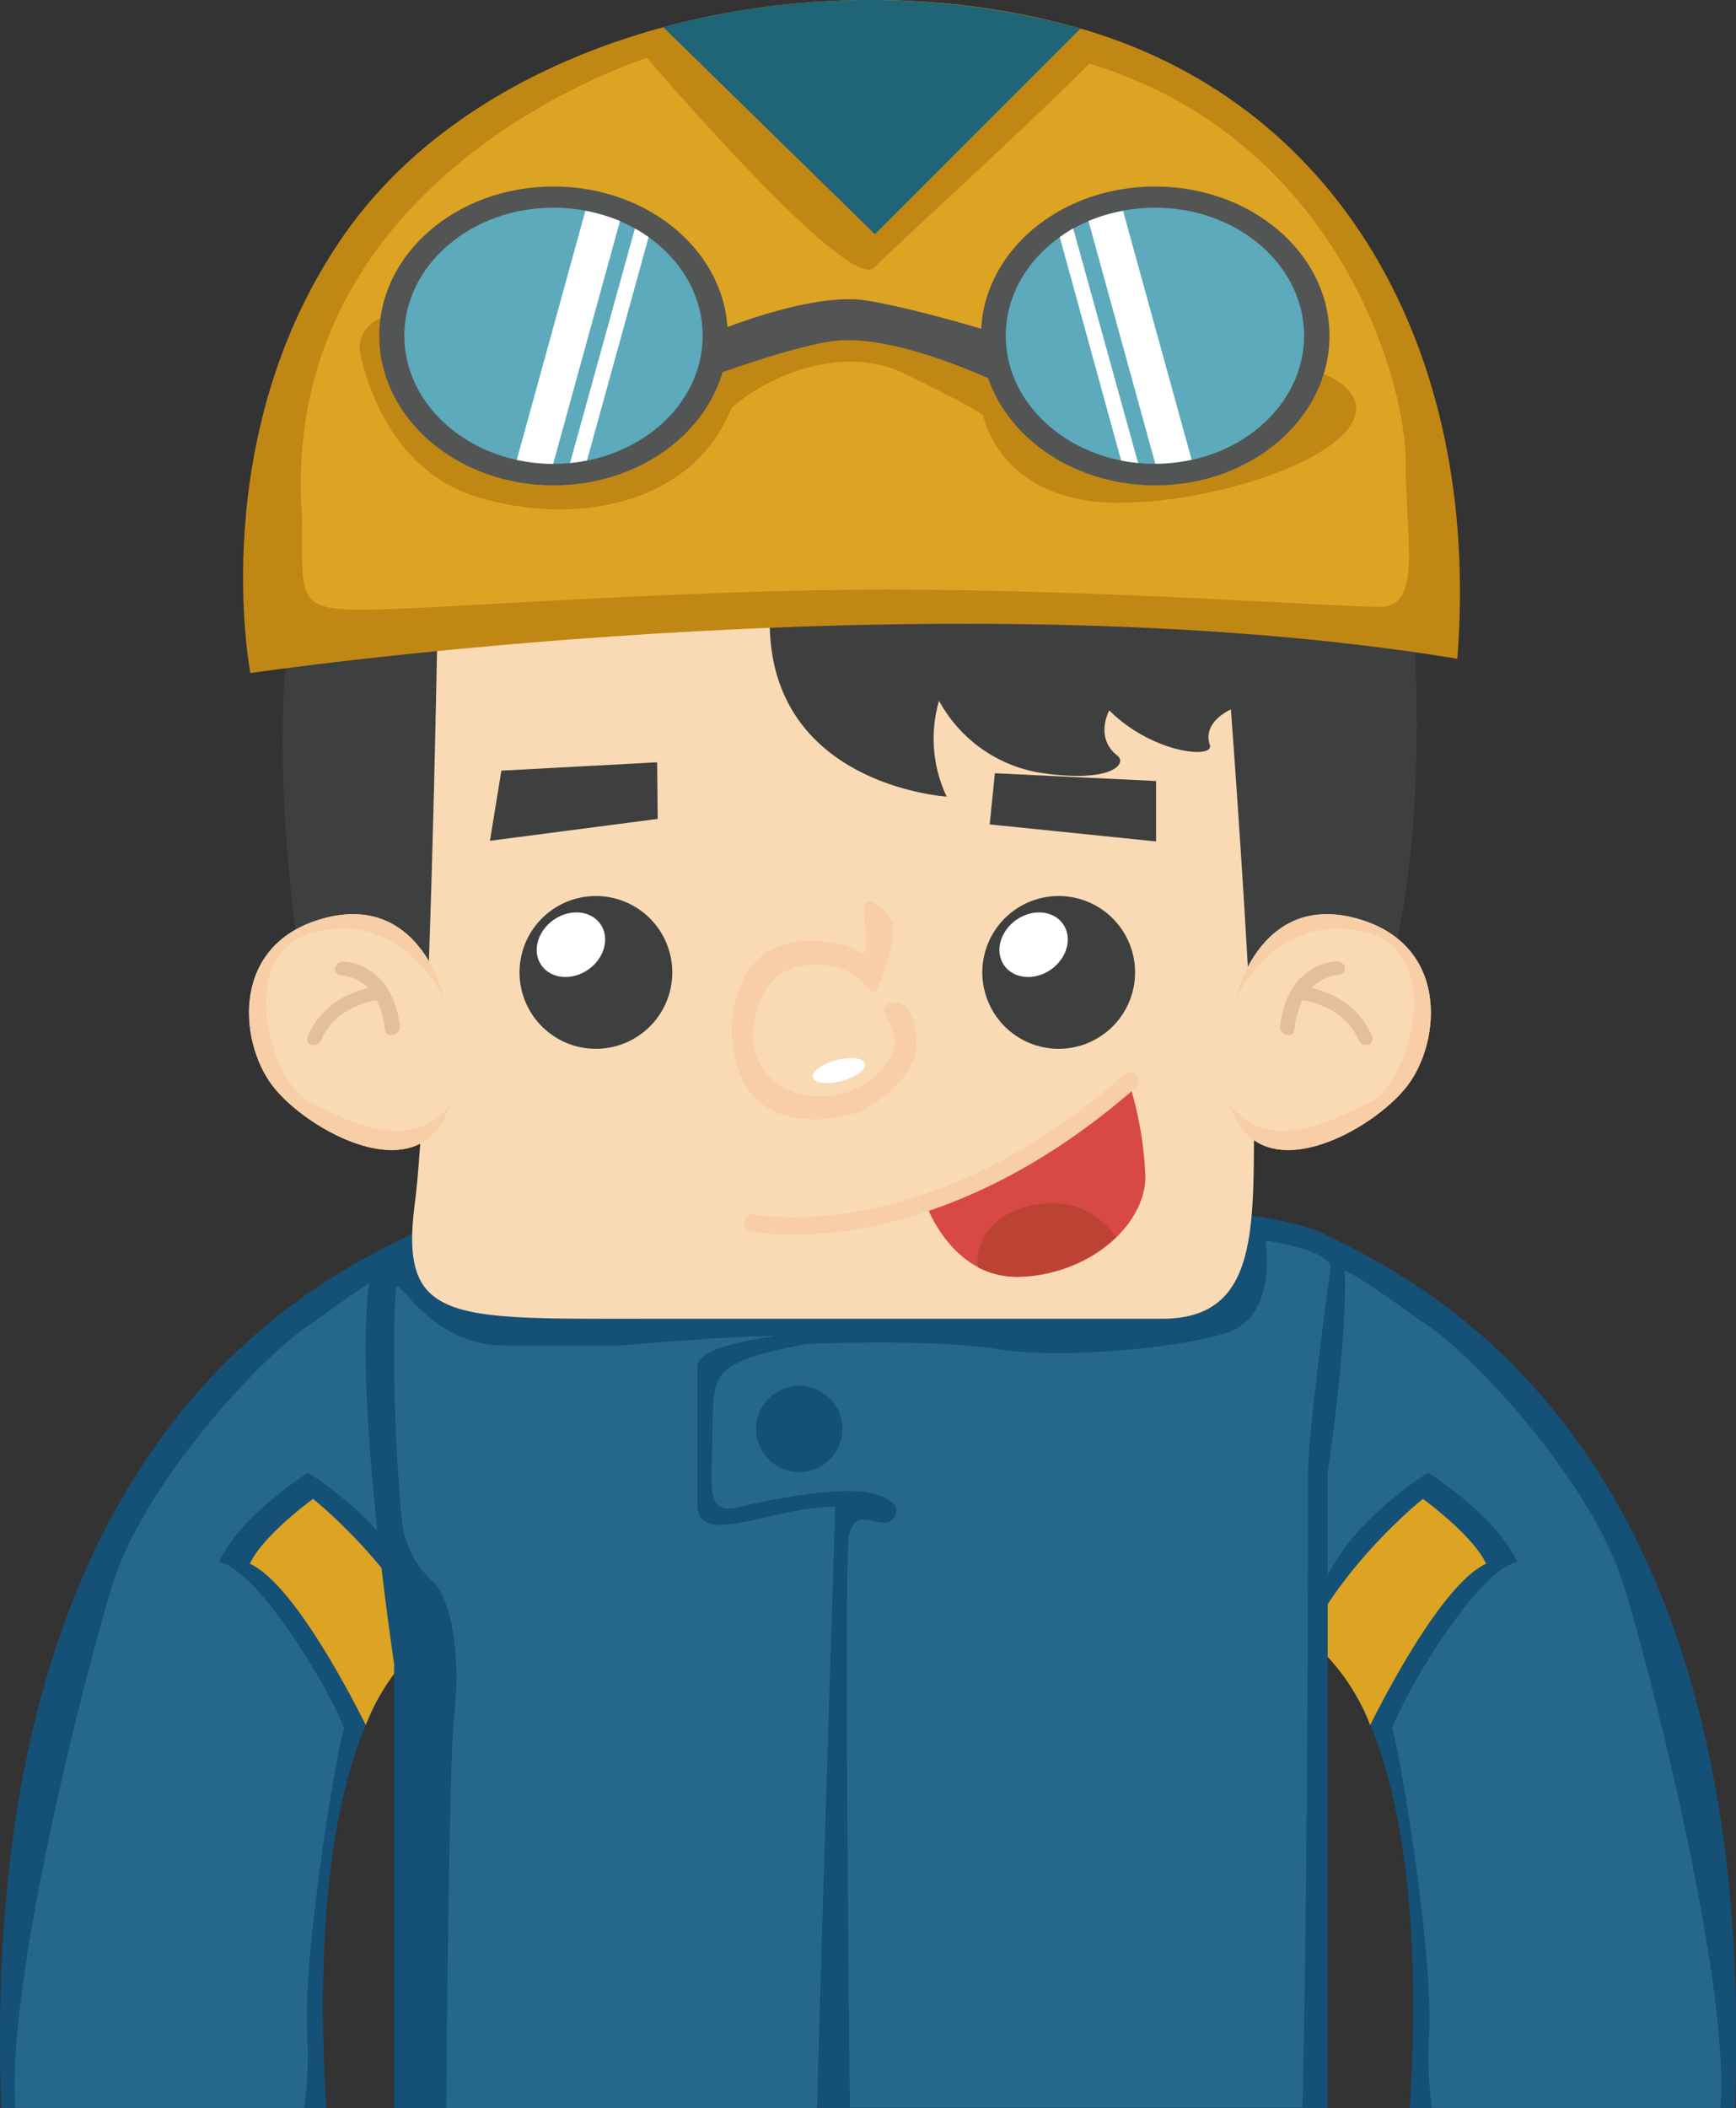 <svg xmlns="http://www.w3.org/2000/svg" viewBox="0 0 214.12 259.95"><rect x="0" y="0" width="214.12" height="259.95" fill="#333333" stroke="none"/><defs><style>.cls-1{fill:#155077;}.cls-2{fill:#26688c;}.cls-3{fill:#dda322;}.cls-4{fill:#3e3f3f;}.cls-5{fill:#f9dab4;}.cls-6{fill:#c18714;}.cls-7{fill:#1f6477;}.cls-8{fill:#535454;}.cls-9{fill:#5caabc;}.cls-10{fill:#fff;}.cls-11{fill:#f7cea6;}.cls-12{fill:#d84945;}.cls-13{fill:#bc4333;}.cls-14{fill:#e5be9e;}</style></defs><title>资源 358</title><g id="图层_2" data-name="图层 2"><g id="Layer_1" data-name="Layer 1"><path class="cls-1" d="M51,152.08c4.94-2.37,17.82,5.26,19.61,10.57.45,1.31.94,2.6,1.51,3.86,4.31,9.45,6,11.67,11.86,17.82L56.88,199.67c-17.56,7-17.83,41.62-16.63,60.28H.16C-2.87,178.75,37.49,158.55,51,152.08Z"/><path class="cls-2" d="M37.84,163.59c5-3.31,14.71-11.65,16.43-6.53,0,0,.48,8.73.59,13.13.21,8.69,1.25,20,1.25,20s-1.76.66-5.88,3.83C46.55,186.82,38,181.61,38,181.61s-8.42,5.31-11,11c4.9.92,13.74,15.88,15.46,20.53-.8,1.76-5.17,27.83-4.57,37.83a49.38,49.38,0,0,1-.35,8.95H1.91c-1.19-15.19,8.36-52.65,11.8-64C17.8,182.34,32.87,166.89,37.84,163.59Z"/><path class="cls-3" d="M52.81,202c-5.07-9.94-14.2-17.17-14.2-17.17s-6.18,4.49-7.79,8c4.94,2.27,11.37,14.08,14.3,19.89A26.06,26.06,0,0,1,52.81,202Z"/><path class="cls-1" d="M163.14,152.08c-4.94-2.37-17.82,5.26-19.62,10.57a38.57,38.57,0,0,1-1.51,3.86c-4.3,9.45-6,11.67-11.85,17.82l27.08,15.34c17.56,7,17.83,41.62,16.63,60.28H214C217,178.75,176.62,158.55,163.14,152.08Z"/><path class="cls-2" d="M176.28,163.59c-5-3.31-14.71-11.65-16.43-6.53,0,0-.49,8.73-.59,13.13-.21,8.69-1.25,20-1.25,20s1.76.66,5.87,3.83c3.68-7.2,12.27-12.41,12.27-12.41s8.43,5.31,11,11c-4.9.92-13.74,15.88-15.46,20.53.8,1.76,5.17,27.83,4.57,37.83a48.49,48.49,0,0,0,.35,8.95H212.2c1.19-15.19-8.35-52.65-11.79-64C196.32,182.34,181.25,166.89,176.28,163.59Z"/><path class="cls-3" d="M161.3,202c5.08-9.94,14.21-17.17,14.21-17.17s6.18,4.49,7.79,8c-4.94,2.27-11.38,14.08-14.3,19.89A26,26,0,0,0,161.3,202Z"/><path class="cls-1" d="M59.71,151.27s-14.27-.4-14.4,9c-1.25,14.94,3.3,44.9,3.3,44.9V260H163.76V181.52s2.8-18.19,2-26.82C164.61,143.17,59.71,151.27,59.71,151.27Z"/><path class="cls-2" d="M86,185.42V168.64c0-1.06.88-2.6,9.63-3.9-5.79,0-19.14,1.18-19.14,1.18H62.25c-9.57,0-13.4-9.33-13.4-6.92-.69,8.33.21,24.91.82,29.25a11.85,11.85,0,0,0,3.85,6.89c1.86,1.86,3.41,8.35,2.53,16-.57,4.88-.86,30.69-1,48.84h45.72c.75-28.08,2.23-72.72,2.23-74.18C95.21,185.77,86,191.09,86,185.42Z"/><path class="cls-2" d="M156.09,153s1.71,9.55-5.2,11.5-20.5,3.07-28.12,1.83-23.13-.62-23.13-.62-6.11,1-8.77,2.39-3,2.75-3,8.59-1,10.19,2.92,9.22,12-2.48,15.69-1.95,4.91,2.08,3.54,3.46-4.56-2-5.32,2c-.52,2.8-.15,44.92.13,70.46h55.82c.69-29.91.7-77.22.68-78.08-.12-4.26,2.64-24.33,2.8-25.69C163.1,153.84,156.09,153,156.09,153Z"/><path class="cls-1" d="M103.9,176.2a5.32,5.32,0,1,1-5.32-5.31A5.32,5.32,0,0,1,103.9,176.2Z"/><path class="cls-4" d="M38.21,126.27h131s8.41-16.7,4.51-57.46c0-40.76-57.77-56.71-88.25-47.14S40.1,49.32,36.2,73.06,38.21,126.27,38.21,126.27Z"/><path class="cls-5" d="M54,74.72s-.94,59.07-2.84,73.72,4.26,14.18,28.36,14.18h63.8c11.34,0,11.34-9.93,11.34-23.63s-2.84-51.51-2.84-51.51-3.56,1.52-2.6,4.37c.61,1.79-7.08,1.06-12.4-4.25,0,0-1.86,3.36,1,5.58,1.25,1-.73,3.45-9.6,2.1a17.42,17.42,0,0,1-12.4-8.87,16.73,16.73,0,0,0,.94,11.82S93.62,96.81,95,74.84C74.6,74.84,54,74.72,54,74.72Z"/><path class="cls-6" d="M30.88,83s84-12.41,148.87-1.77c3-38.47-14.89-69.12-47.5-78S60,4,42.58,28.76,30.88,83,30.88,83Z"/><path class="cls-7" d="M107.91,28.88,133.25,3.54c-.33-.1-.66-.21-1-.3a98.27,98.27,0,0,0-50.45.11Z"/><path class="cls-3" d="M79.8,7.14S34.07,21.32,37.26,63.85c0,9.92-.7,11.34,7.45,11.34s38.63-2.48,64.86-2.48,55.29,2.13,60.61,2.13,3.19-8.16,3.19-18.08-8.51-39.7-39-48.91C125.69,16.53,111,29.82,107.8,33S79.8,7.14,79.8,7.14Z"/><path class="cls-6" d="M44.35,43.06s2.13,14.41,14.42,18.19,26.69.93,31.42-10.87c2.84-2.84,12.76-8.51,21.5-4.25s9.57,5.08,9.57,5.08S123.27,62,137.92,62s34.5-7.8,28.12-14.18-35.69-2.13-41.71-3.66-17.6-5.32-28-2.48S44.35,31,44.35,43.06Z"/><path class="cls-8" d="M84.39,47.6s12.55-4.8,18.44-5.55c8.39-1.06,22.51,6.2,22.51,6.2l1.77-5.84s-11.87-3.9-20-5.32-22.86,5.49-22.86,5.49Z"/><path class="cls-8" d="M89.76,41.4c0,10.19-9.62,18.45-21.49,18.45S46.78,51.59,46.78,41.4,56.4,23,68.27,23,89.76,31.21,89.76,41.4Z"/><path class="cls-9" d="M86.67,41.4c0,8.72-8.24,15.8-18.4,15.8s-18.4-7.08-18.4-15.8,8.24-15.79,18.4-15.79S86.67,32.68,86.67,41.4Z"/><path class="cls-10" d="M78.31,28.17l-8,28.92a20.22,20.22,0,0,0,2.09-.31L80,29.24C79.47,28.86,78.9,28.5,78.31,28.17ZM72.2,26,63.74,56.71a22,22,0,0,0,4.49.49l8.24-29.94A20.54,20.54,0,0,0,72.2,26Z"/><path class="cls-8" d="M121,41.4c0,10.19,9.62,18.45,21.49,18.45s21.49-8.26,21.49-18.45S154.32,23,142.45,23,121,31.21,121,41.4Z"/><path class="cls-9" d="M124.05,41.4c0,8.72,8.24,15.8,18.4,15.8s18.4-7.08,18.4-15.8-8.24-15.79-18.4-15.79S124.05,32.68,124.05,41.4Z"/><path class="cls-10" d="M130.71,29.24l7.57,27.54a20.22,20.22,0,0,0,2.09.31l-8-28.92A19.52,19.52,0,0,0,130.71,29.24Zm3.54-2,8.24,29.94a22,22,0,0,0,4.49-.49L138.52,26A20.54,20.54,0,0,0,134.25,27.26Z"/><polygon class="cls-4" points="60.43 103.68 81.12 100.98 81.05 94 61.84 95.03 60.43 103.68"/><polygon class="cls-4" points="142.59 96.31 142.59 103.76 122.07 101.66 122.71 95.35 142.59 96.31"/><path class="cls-10" d="M106.68,131.13c.24.69-1,1.65-2.77,2.14s-3.39.33-3.63-.37,1-1.65,2.77-2.14S106.45,130.43,106.68,131.13Z"/><path class="cls-11" d="M97.79,134.62c-6.1-2.38-5.65-9.08-3.23-12.78s8.19-3.47,10.9-1.51,2.14,3.76,3.75-1.17,1-5.72-.34-7.06-2.31-1-2.31-.23.23,3.59.23,3.59c.15,2-.17,2.63-1,1.85s-6.8-2.47-11,0-5.82,9.63-3.34,15.51,9.61,6,14.88,4.15c0,0,7.26-3.61,6.69-9.1s-3.69-4.55-3.92-3.42,3,3.63-.23,7.25A10.1,10.1,0,0,1,97.79,134.62Z"/><path class="cls-4" d="M82.92,119.9a9.42,9.42,0,1,1-9.42-9.41A9.42,9.42,0,0,1,82.92,119.9Z"/><path class="cls-10" d="M72.56,119.56c-2,1.4-4.6,1.17-5.78-.52s-.51-4.2,1.5-5.61,4.6-1.17,5.78.52S74.57,118.15,72.56,119.56Z"/><path class="cls-4" d="M140,119.9a9.42,9.42,0,1,1-9.42-9.41A9.42,9.42,0,0,1,140,119.9Z"/><path class="cls-10" d="M129.62,119.56c-2,1.4-4.59,1.17-5.77-.52s-.51-4.2,1.5-5.61,4.59-1.17,5.77.52S131.63,118.15,129.62,119.56Z"/><path class="cls-12" d="M114.1,148.2s3.19,9.81,12.17,9.22,15-6.86,15-12.29a44,44,0,0,0-2-11.58S128.17,144.22,114.1,148.2Z"/><path class="cls-13" d="M129.55,148.38c-5,0-9,3.19-9,7.12a6.33,6.33,0,0,0,.05.76,10.39,10.39,0,0,0,5.62,1.16,18,18,0,0,0,11.42-4.86A9.29,9.29,0,0,0,129.55,148.38Z"/><path class="cls-11" d="M97.83,152.24a28.16,28.16,0,0,1-5.21-.4h0a1.06,1.06,0,0,1-.83-1.25h0a1.07,1.07,0,0,1,1.26-.83h0s.39.08,1.2.17h0a33.09,33.09,0,0,0,3.58.18h0c7.57,0,23.27-2.18,40.85-17.59h0a1.05,1.05,0,0,1,1.5.1h0a1.06,1.06,0,0,1-.1,1.5h0c-18,15.75-34.22,18.12-42.22,18.12h0Z"/><path class="cls-5" d="M54.6,122.5s-3-12.36-14.59-9.28-10.55,15.11-6.42,20.61,18.24,13.41,21.84,2.6C55.3,129.6,54.6,122.5,54.6,122.5Z"/><path class="cls-11" d="M40,113.22c11.57-3.08,14.59,9.28,14.59,9.28l0,.23s-5.07-10.31-15.53-7.87-5.68,18.62-.92,21,12.36,6.45,17.26.57c-3.6,10.81-17.69,2.91-21.84-2.6S28.45,116.29,40,113.22Z"/><path class="cls-14" d="M49.31,126.62A10.63,10.63,0,0,0,47.86,122a1.4,1.4,0,0,0-.1-.16,7.19,7.19,0,0,0-3.58-2.88,6.36,6.36,0,0,0-1.87-.38,1,1,0,0,0-1,.83.79.79,0,0,0,.81.85h.06a5.22,5.22,0,0,1,1.22.28,5.71,5.71,0,0,1,2,1.29,15.13,15.13,0,0,0-1.88.62,10,10,0,0,0-5.36,4.88,5.08,5.08,0,0,0-.22.52.76.76,0,0,0,.46,1l.06,0a1,1,0,0,0,1.15-.57,3.52,3.52,0,0,1,.18-.4A8.07,8.07,0,0,1,44.18,124a11.19,11.19,0,0,1,2-.62l.29-.06a10.12,10.12,0,0,1,1,3.62.75.75,0,0,0,.52.65.84.84,0,0,0,.45,0A.93.93,0,0,0,49.31,126.62Z"/><path class="cls-5" d="M152.61,122.5s3-12.36,14.58-9.28,10.56,15.11,6.42,20.61-18.23,13.41-21.84,2.6C151.9,129.6,152.61,122.5,152.61,122.5Z"/><path class="cls-11" d="M167.19,113.22c-11.56-3.08-14.58,9.28-14.58,9.28l0,.23s5.08-10.31,15.53-7.87,5.69,18.62.92,21-12.36,6.45-17.26.57c3.61,10.81,17.7,2.91,21.84-2.6S178.76,116.29,167.19,113.22Z"/><path class="cls-14" d="M157.89,126.62a10.63,10.63,0,0,1,1.45-4.64,1.4,1.4,0,0,1,.1-.16,7.16,7.16,0,0,1,3.59-2.88,6.27,6.27,0,0,1,1.86-.38.94.94,0,0,1,1,.83.79.79,0,0,1-.81.85H165a5.32,5.32,0,0,0-1.22.28,5.71,5.71,0,0,0-2,1.29,15.23,15.23,0,0,1,1.89.62,10,10,0,0,1,5.35,4.88,3.53,3.53,0,0,1,.22.52.77.77,0,0,1-.45,1l-.06,0a1,1,0,0,1-1.15-.57l-.18-.4A8.08,8.08,0,0,0,163,124a11.19,11.19,0,0,0-2.05-.62l-.28-.06a9.91,9.91,0,0,0-1,3.62.74.74,0,0,1-.51.65.89.89,0,0,1-.46,0A.93.93,0,0,1,157.89,126.62Z"/></g></g></svg>